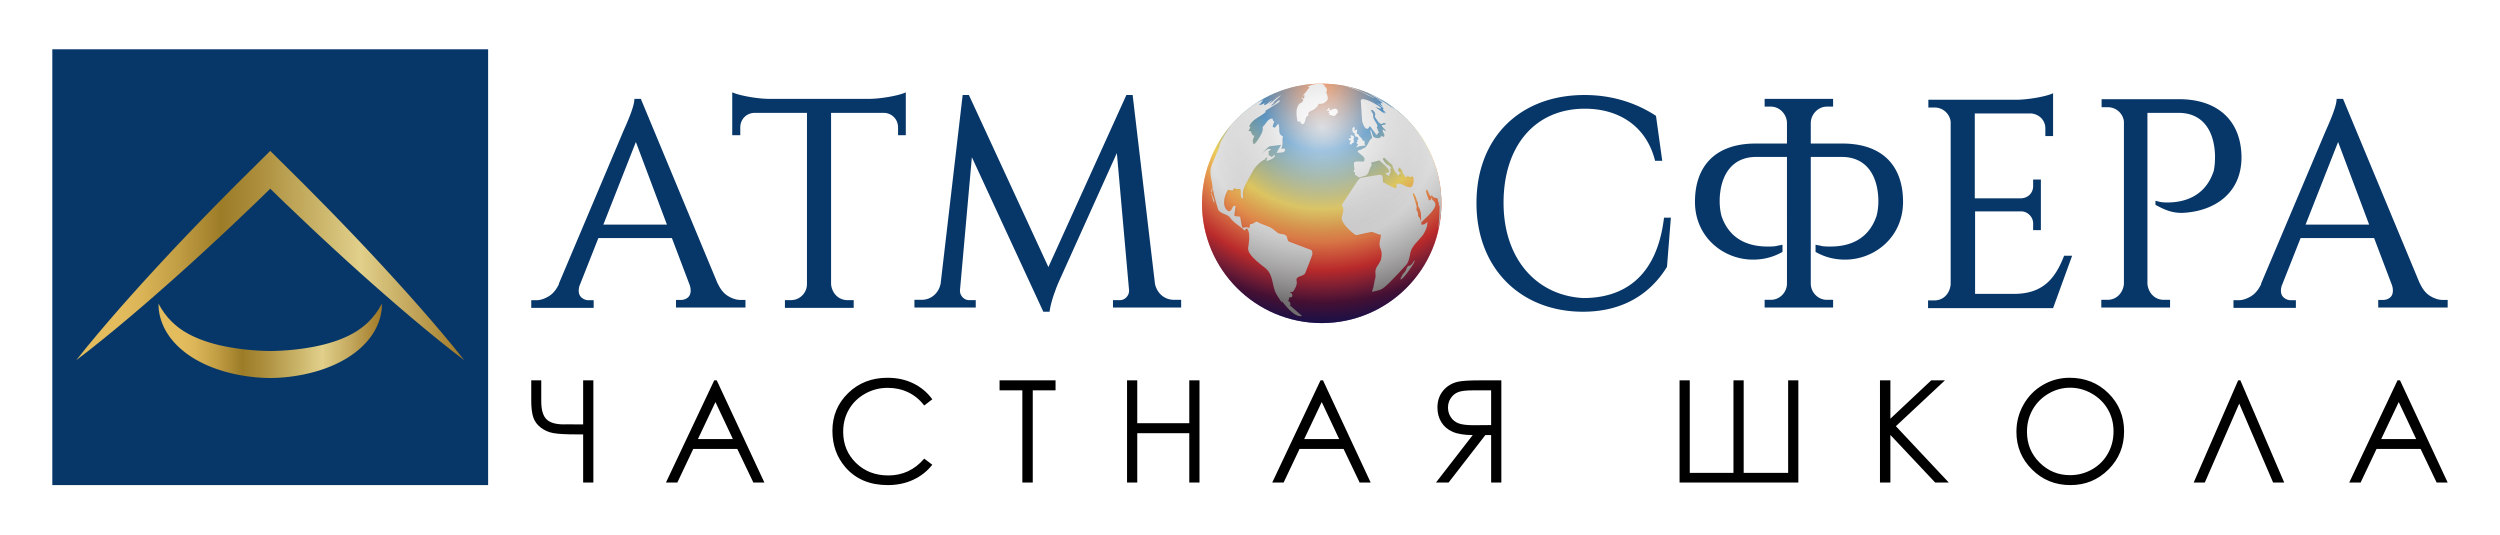 <svg xmlns="http://www.w3.org/2000/svg" width="3199" height="684" fill="none">
    <defs>
        <radialGradient id="Атмосфера_лого_07 1__c" cx="0" cy="0" r="1"
            gradientTransform="translate(1691.23 110.378) scale(307.262)"
            gradientUnits="userSpaceOnUse">
            <stop stop-color="#FC640E" />
            <stop offset=".268" stop-color="#086DBD" />
            <stop offset=".511" stop-color="#FDD93A" />
            <stop offset=".767" stop-color="#F00001" />
            <stop offset="1" stop-color="#010077" />
        </radialGradient>
        <radialGradient id="Атмосфера_лого_07 1__d" cx="0" cy="0" r="1"
            gradientTransform="translate(1682.52 122.181) scale(276.382)"
            gradientUnits="userSpaceOnUse">
            <stop offset=".376" stop-color="#F5F5F5" />
            <stop offset=".531" stop-color="#F0F0F0" />
            <stop offset=".711" stop-color="#E2E2E2" />
            <stop offset=".901" stop-color="#CBCBCB" />
            <stop offset=".995" stop-color="#BDBDBD" />
        </radialGradient>
        <radialGradient id="Атмосфера_лого_07 1__e" cx="0" cy="0" r="1"
            gradientTransform="translate(1682.52 122.18) scale(276.383)"
            gradientUnits="userSpaceOnUse">
            <stop offset=".376" stop-color="#F5F5F5" />
            <stop offset=".531" stop-color="#F0F0F0" />
            <stop offset=".711" stop-color="#E2E2E2" />
            <stop offset=".901" stop-color="#CBCBCB" />
            <stop offset=".995" stop-color="#BDBDBD" />
        </radialGradient>
        <radialGradient id="Атмосфера_лого_07 1__f" cx="0" cy="0" r="1"
            gradientTransform="translate(1682.52 122.181) scale(276.382)"
            gradientUnits="userSpaceOnUse">
            <stop offset=".376" stop-color="#F5F5F5" />
            <stop offset=".531" stop-color="#F0F0F0" />
            <stop offset=".711" stop-color="#E2E2E2" />
            <stop offset=".901" stop-color="#CBCBCB" />
            <stop offset=".995" stop-color="#BDBDBD" />
        </radialGradient>
        <radialGradient id="Атмосфера_лого_07 1__g" cx="0" cy="0" r="1"
            gradientTransform="translate(1682.52 122.181) scale(276.381)"
            gradientUnits="userSpaceOnUse">
            <stop offset=".376" stop-color="#F5F5F5" />
            <stop offset=".531" stop-color="#F0F0F0" />
            <stop offset=".711" stop-color="#E2E2E2" />
            <stop offset=".901" stop-color="#CBCBCB" />
            <stop offset=".995" stop-color="#BDBDBD" />
        </radialGradient>
        <radialGradient id="Атмосфера_лого_07 1__h" cx="0" cy="0" r="1"
            gradientTransform="translate(1682.51 122.179) scale(276.387)"
            gradientUnits="userSpaceOnUse">
            <stop offset=".376" stop-color="#F5F5F5" />
            <stop offset=".531" stop-color="#F0F0F0" />
            <stop offset=".711" stop-color="#E2E2E2" />
            <stop offset=".901" stop-color="#CBCBCB" />
            <stop offset=".995" stop-color="#BDBDBD" />
        </radialGradient>
        <radialGradient id="Атмосфера_лого_07 1__i" cx="0" cy="0" r="1"
            gradientTransform="translate(1682.52 122.181) scale(276.382)"
            gradientUnits="userSpaceOnUse">
            <stop offset=".376" stop-color="#F5F5F5" />
            <stop offset=".531" stop-color="#F0F0F0" />
            <stop offset=".711" stop-color="#E2E2E2" />
            <stop offset=".901" stop-color="#CBCBCB" />
            <stop offset=".995" stop-color="#BDBDBD" />
        </radialGradient>
        <radialGradient id="Атмосфера_лого_07 1__j" cx="0" cy="0" r="1"
            gradientTransform="translate(1682.52 122.181) scale(276.382)"
            gradientUnits="userSpaceOnUse">
            <stop offset=".376" stop-color="#F5F5F5" />
            <stop offset=".531" stop-color="#F0F0F0" />
            <stop offset=".711" stop-color="#E2E2E2" />
            <stop offset=".901" stop-color="#CBCBCB" />
            <stop offset=".995" stop-color="#BDBDBD" />
        </radialGradient>
        <radialGradient id="Атмосфера_лого_07 1__k" cx="0" cy="0" r="1"
            gradientTransform="translate(1682.52 122.181) scale(276.383)"
            gradientUnits="userSpaceOnUse">
            <stop offset=".376" stop-color="#F5F5F5" />
            <stop offset=".531" stop-color="#F0F0F0" />
            <stop offset=".711" stop-color="#E2E2E2" />
            <stop offset=".901" stop-color="#CBCBCB" />
            <stop offset=".995" stop-color="#BDBDBD" />
        </radialGradient>
        <radialGradient id="Атмосфера_лого_07 1__l" cx="0" cy="0" r="1"
            gradientTransform="translate(1682.52 122.181) scale(276.382)"
            gradientUnits="userSpaceOnUse">
            <stop offset=".376" stop-color="#F5F5F5" />
            <stop offset=".531" stop-color="#F0F0F0" />
            <stop offset=".711" stop-color="#E2E2E2" />
            <stop offset=".901" stop-color="#CBCBCB" />
            <stop offset=".995" stop-color="#BDBDBD" />
        </radialGradient>
        <radialGradient id="Атмосфера_лого_07 1__m" cx="0" cy="0" r="1"
            gradientTransform="translate(1691.23 99.578) scale(316.439)"
            gradientUnits="userSpaceOnUse">
            <stop offset=".169" stop-color="#fff" stop-opacity="0" />
            <stop offset=".263" stop-color="#FBFBFB" stop-opacity=".064" />
            <stop offset=".362" stop-color="#EEE" stop-opacity=".13" />
            <stop offset=".463" stop-color="#DAD9D9" stop-opacity=".198" />
            <stop offset=".566" stop-color="#BDBCBC" stop-opacity=".268" />
            <stop offset=".669" stop-color="#989696" stop-opacity=".338" />
            <stop offset=".774" stop-color="#6A6768" stop-opacity=".408" />
            <stop offset=".878" stop-color="#353132" stop-opacity=".478" />
            <stop offset=".91" stop-color="#231F20" stop-opacity=".5" />
        </radialGradient>
        <radialGradient id="Атмосфера_лого_07 1__n" cx="0" cy="0" r="1"
            gradientTransform="translate(1692.15 162.363) scale(147.29)"
            gradientUnits="userSpaceOnUse">
            <stop stop-color="#fff" />
            <stop offset=".133" stop-color="#FBFBFB" stop-opacity=".867" />
            <stop offset=".267" stop-color="#EFEFEF" stop-opacity=".733" />
            <stop offset=".401" stop-color="#DBDBDB" stop-opacity=".599" />
            <stop offset=".536" stop-color="#C0BEBF" stop-opacity=".464" />
            <stop offset=".671" stop-color="#9C9A9A" stop-opacity=".329" />
            <stop offset=".806" stop-color="#706D6E" stop-opacity=".194" />
            <stop offset=".939" stop-color="#3D393A" stop-opacity=".061" />
            <stop offset="1" stop-color="#231F20" stop-opacity="0" />
        </radialGradient>
        <linearGradient id="Атмосфера_лого_07 1__a" x1="97.577" x2="593.974" y1="326.98" y2="326.98"
            gradientUnits="userSpaceOnUse">
            <stop offset=".107" stop-color="#E3BC5D" />
            <stop offset=".164" stop-color="#DBB557" />
            <stop offset=".253" stop-color="#C4A046" />
            <stop offset=".364" stop-color="#A07F2A" />
            <stop offset=".374" stop-color="#9C7C27" />
            <stop offset=".456" stop-color="#A98B39" />
            <stop offset=".621" stop-color="#C9B368" />
            <stop offset=".732" stop-color="#E1D08B" />
            <stop offset=".866" stop-color="#C2A65B" />
            <stop offset="1" stop-color="#A17926" />
        </linearGradient>
        <linearGradient id="Атмосфера_лого_07 1__b" x1="202.826" x2="488.725" y1="436.142"
            y2="436.142" gradientUnits="userSpaceOnUse">
            <stop offset=".107" stop-color="#E3BC5D" />
            <stop offset=".164" stop-color="#DBB557" />
            <stop offset=".253" stop-color="#C4A046" />
            <stop offset=".364" stop-color="#A07F2A" />
            <stop offset=".374" stop-color="#9C7C27" />
            <stop offset=".456" stop-color="#A98B39" />
            <stop offset=".621" stop-color="#C9B368" />
            <stop offset=".732" stop-color="#E1D08B" />
            <stop offset=".866" stop-color="#C2A65B" />
            <stop offset="1" stop-color="#A17926" />
        </linearGradient>
    </defs>
    <path fill="#073769" d="M624.606 620.723H66.945V63.062h557.661v557.661Z" />
    <path fill="url(#Атмосфера_лого_07 1__a)"
        d="M593.974 460.883c-5.862-4.368-11.595-8.867-17.334-13.362-5.707-4.525-11.408-9.057-17.045-13.654-5.673-4.561-11.257-9.213-16.871-13.833l-16.716-13.991-16.576-14.134c-5.527-4.71-10.965-9.511-16.451-14.262-5.494-4.743-10.913-9.562-16.341-14.373-5.42-4.819-10.886-9.59-16.248-14.468l-16.15-14.568-16.03-14.69c-5.328-4.912-10.699-9.78-15.967-14.754l-15.87-14.854c-10.589-9.893-20.999-19.968-31.507-29.944l-31.19-30.267h24.195l-31.171 30.287-15.729 14.997c-5.254 4.988-10.456 10.028-15.77 14.955l-15.872 14.852c-5.27 4.97-10.623 9.858-15.961 14.761l-16.025 14.694-16.154 14.564c-5.364 4.876-10.818 9.66-16.245 14.471-5.435 4.804-10.844 9.633-16.341 14.373l-16.452 14.26-16.58 14.131-16.72 13.986c-5.62 4.615-11.202 9.269-16.878 13.826-5.641 4.594-11.343 9.124-17.054 13.647-5.742 4.49-11.477 8.987-17.344 13.35 4.474-5.782 9.081-11.43 13.68-17.085 4.631-5.623 9.27-11.238 13.972-16.789 4.665-5.588 9.424-11.08 14.147-16.61l14.303-16.45 14.446-16.305 14.573-16.176c4.844-5.405 9.777-10.721 14.684-16.062 4.914-5.334 9.802-10.695 14.779-15.965l14.871-15.872 14.999-15.741c5.004-5.242 9.993-10.5 15.064-15.675l15.153-15.584c5.028-5.218 10.167-10.323 15.255-15.481l15.296-15.438 30.879-30.584 12.105-11.989 12.09 11.989 30.86 30.604c10.175 10.315 20.448 20.53 30.542 30.927l15.155 15.582c5.074 5.172 10.044 10.449 15.057 15.682l14.995 15.746 14.875 15.867c4.98 5.268 9.855 10.641 14.777 15.967 4.914 5.335 9.836 10.662 14.684 16.063 4.855 5.395 9.759 10.739 14.574 16.174l14.449 16.302 14.309 16.445c4.726 5.525 9.485 11.018 14.154 16.603 4.704 5.548 9.344 11.161 13.978 16.781 4.604 5.651 9.212 11.296 13.692 17.074Z" />
    <path fill="url(#Атмосфера_лого_07 1__b)"
        d="m488.725 388.623-.151 4.051c-.111 1.321-.04 2.932-.388 4.845a146.912 146.912 0 0 1-1.219 6.725c-.694 2.422-1.417 5.189-2.489 8.109-1.158 2.87-2.399 6.067-4.202 9.221-1.612 3.313-3.873 6.449-6.199 9.898-1.253 1.626-2.596 3.261-3.979 4.95-1.393 1.675-2.964 3.218-4.516 4.897-6.396 6.437-14.19 12.56-23.057 17.804-8.858 5.26-18.718 9.764-29.166 13.336a204.697 204.697 0 0 1-32.785 8.192 214.609 214.609 0 0 1-17.166 2.191c-2.893.251-5.805.476-8.738.611l-4.448.153-2.272.043-1.935.007c-3.322.028-6.148-.08-9.134-.198a202.18 202.18 0 0 1-8.739-.601 217.037 217.037 0 0 1-17.169-2.176 204.907 204.907 0 0 1-32.793-8.18c-10.451-3.569-20.315-8.071-29.176-13.332-8.872-5.242-16.664-11.375-23.065-17.812-1.552-1.682-3.122-3.226-4.515-4.903-1.379-1.694-2.73-3.323-3.981-4.952-2.325-3.452-4.581-6.595-6.197-9.907-1.798-3.159-3.043-6.355-4.197-9.228-1.068-2.923-1.793-5.691-2.484-8.114a163.835 163.835 0 0 1-1.186-6.652c-.345-1.903-.3-3.604-.408-4.924-.131-2.663-.145-4.054-.145-4.054l2.071 3.484 1.088 1.872c.392.685.789 1.438 1.352 2.196l3.552 5.206c1.541 1.803 3.005 3.876 4.841 5.928 1.961 1.976 3.771 4.241 6.19 6.259 4.522 4.242 10.026 8.431 16.515 12.134 12.866 7.539 29.424 13.374 48.014 17.233a300.331 300.331 0 0 0 29.09 4.457c5.002.555 10.074.933 15.146 1.251 2.536.156 5.072.245 7.594.356 2.472.082 5.112.13 7.257.106l2.165.01 1.827-.018 3.744-.093c2.522-.108 5.059-.185 7.595-.347 5.073-.311 10.145-.691 15.149-1.236a300.633 300.633 0 0 0 29.098-4.444c18.595-3.853 35.163-9.688 48.032-17.238 1.57-.976 3.213-1.857 4.676-2.871 1.452-1.024 2.878-2.039 4.326-2.997 2.674-2.101 5.29-4.129 7.512-6.282 2.414-2.023 4.227-4.287 6.185-6.266.988-.987 1.7-2.082 2.521-3.064.779-1.005 1.575-1.951 2.314-2.87l3.519-5.132c.559-.743.966-1.531 1.363-2.235l1.098-1.912 2.065-3.487Z" />
    <path fill="#000"
        d="M746.194 543.035v-56.354h13.067v130.753h-13.067v-61.599h-9.407c-13.022 0-22.533-.533-28.548-1.6-5.999-1.066-11.377-3.392-16.103-6.977-4.741-3.586-7.97-7.971-9.718-13.156-1.749-5.185-2.623-12.34-2.623-21.466v-25.955h12.8v26.71c0 10.948 2.208 18.622 6.608 23.037 4.414 4.4 11.762 6.607 22.058 6.607l9.23-.089 3.985.089h11.718Zm170.946-56.354 60.977 130.753h-14.119l-20.562-43.021h-56.325l-20.37 43.021h-14.578l61.777-130.753h3.2Zm-1.645 27.777-22.414 47.333h44.71l-22.296-47.333Zm277.475-3.511-10.31 7.911c-5.69-7.408-12.52-13.022-20.49-16.844-7.97-3.823-16.72-5.734-26.26-5.734-10.43 0-20.09 2.504-28.98 7.511-8.89 5.008-15.78 11.733-20.67 20.178-4.89 8.444-7.33 17.94-7.33 28.488 0 15.941 5.47 29.244 16.4 39.911 10.93 10.666 24.73 16 41.38 16 18.31 0 33.63-7.171 45.95-21.511l10.31 7.822c-6.52 8.296-14.65 14.711-24.4 19.244-9.74 4.533-20.63 6.8-32.66 6.8-22.88 0-40.92-7.615-54.14-22.844-11.08-12.859-16.62-28.385-16.62-46.577 0-19.141 6.71-35.244 20.14-48.311 13.42-13.066 30.23-19.599 50.44-19.599 12.21 0 23.23 2.414 33.07 7.244 9.83 4.829 17.89 11.6 24.17 20.311Zm86.08-11.467v-12.799h71.64v12.799h-29.16v117.954h-13.33V499.48h-29.15Zm163.12-12.799h13.07v54.843h66.57v-54.843h13.07v130.753h-13.07v-63.11h-66.57v63.11h-13.07V486.681Zm250.77 0 60.97 130.753h-14.12l-20.56-43.021h-56.32l-20.37 43.021h-14.58l61.78-130.753h3.2Zm-1.65 27.777-22.41 47.333h44.71l-22.3-47.333Zm229.83 102.976h-13.06v-60.71h-7.39l-47.03 60.71h-16.16l47.02-60.71c-10.96-.059-19.55-1.467-25.77-4.222-6.23-2.77-11.01-6.844-14.36-12.237-3.35-5.407-5.02-11.659-5.02-18.785 0-8.548 2.43-15.733 7.29-21.585 4.86-5.837 11.17-9.659 18.93-11.437 5.16-1.185 14.99-1.777 29.51-1.777h26.04v130.753Zm-36.13-117.954c-8.96 0-15.36.771-19.23 2.312-3.85 1.54-6.96 4.103-9.35 7.688-2.37 3.585-3.55 7.571-3.55 11.956 0 4.503 1.17 8.577 3.51 12.222 2.36 3.644 5.62 6.296 9.79 7.955 4.2 1.659 10.65 2.489 19.38 2.489l22.52-.178V499.48h-23.07Zm277.24 105.599h55.91V486.681h13.07v118.398h56.89V486.681h13.06v130.753h-151.99V486.681h13.06v118.398Zm243.39-118.398h13.33v49.066l52.27-49.066h17.56l-62.8 58.665 67.68 72.088h-17.4l-57.31-60.903v60.903h-13.33V486.681Zm242.64-3.289c19.8 0 36.36 6.607 49.71 19.822 13.35 13.214 20.02 29.481 20.02 48.799 0 19.14-6.65 35.377-19.97 48.71-13.32 13.333-29.54 20-48.7 20-19.39 0-35.76-6.637-49.09-19.911-13.35-13.274-20.02-29.333-20.02-48.177 0-12.563 3.04-24.207 9.11-34.933 6.09-10.726 14.37-19.125 24.86-25.199 10.5-6.074 21.85-9.111 34.08-9.111Zm.57 12.711c-9.67 0-18.84 2.518-27.51 7.555-8.66 5.052-15.43 11.837-20.29 20.385-4.88 8.533-7.31 18.044-7.31 28.548 0 15.54 5.39 28.666 16.17 39.362 10.77 10.711 23.74 16.059 38.94 16.059 10.15 0 19.54-2.459 28.18-7.378 8.64-4.933 15.38-11.659 20.21-20.192 4.84-8.548 7.26-18.029 7.26-28.474 0-10.385-2.42-19.762-7.26-28.162-4.83-8.385-11.65-15.096-20.43-20.148-8.79-5.037-18.11-7.555-27.96-7.555Zm274.06 121.331h-14.22l-43.34-101.02-44.04 101.02h-14.22l56.89-130.753h2.84l56.09 130.753Zm148.19-130.753 60.98 130.753h-14.12l-20.57-43.021h-56.32l-20.37 43.021h-14.58l61.78-130.753h3.2Zm-1.65 27.777-22.41 47.333h44.71l-22.3-47.333Z" />
    <path fill="#073769"
        d="M1111.44 126.526c15.24 0 39.24-4.196 47.62-8.385v54.852h-9.9v-9.902c0-10.281-7.62-18.286-17.91-18.666h-67.8v219.416c1.14 11.048 9.14 20.191 20.95 20.191h7.99v9.902h-87.99v-9.902h8c10.66 0 19.81-8.764 20.19-19.812V144.425h-67.428c-10.282.38-17.9 8.385-17.9 18.666v9.902h-10.289v-54.852c9.143 4.189 32.385 8.385 48 8.385h126.467Zm366.44 236.556c2.67 12.566 12.57 20.571 24.38 20.571h9.14v9.902h-87.23v-9.523h9.14c6.1 0 11.43-5.713 11.43-11.806v-.767l-15.62-175.604-73.52 163.039c-1.91 4.188-3.81 8.756-5.34 13.332-3.04 7.997-6.09 17.899-7.23 26.663h-8l-91.43-197.707-15.23 170.277v.767c0 6.093 5.33 11.806 11.42 11.806h8.77v9.523h-78.47v-9.902h9.14c11.81 0 21.71-8.005 24.38-20.571l28.19-241.511h7.99l101.72 220.174 99.8-220.174h8l28.57 241.511Zm660.17-84.566-4.95 62.85c-20.19 33.143-54.85 57.523-107.43 57.523-79.61 0-136.37-55.239-136.37-139.039 0-82.661 54.48-138.279 138.28-138.279 37.71 0 68.19 11.427 91.42 26.663l8.01 57.523h-9.15c-11.05-44.191-46.09-66.666-89.9-66.666-63.99 0-104 48-104 120.38 0 72.372 42.67 118.848 102.1 121.89 51.04 0 94.09-26.284 103.23-102.845h8.76Zm219.4-94.854c51.42 0 77.7 28.568 77.7 74.664 0 44.95-36.18 73.897-74.27 73.897-12.2 0-25.15-2.663-37.71-9.902v-9.143c1.9.379 3.8.766 6.09 1.145 3.43 1.139 8.38 1.139 12.95 1.139 19.05 0 47.61-5.327 59.04-39.237 1.15-4.188 2.29-11.04 2.29-18.279v-3.05c-1.14-32.377-16.76-54.093-46.85-54.093h-39.62v162.659c.38 11.048 9.52 20.191 20.57 20.191h8v9.902h-87.62v-9.902h8c11.05 0 20.19-9.143 20.57-20.191V200.803h-39.23c-30.1 0-45.71 21.716-46.86 54.093v3.05c0 7.239 1.15 14.091 2.29 18.279 11.43 33.91 40 39.237 59.04 39.237 4.57 0 9.53 0 12.96-1.139 2.28-.379 4.18-.766 6.09-1.145v9.143c-12.57 7.239-25.52 9.902-37.71 9.902-38.09 0-74.29-28.947-74.29-73.897 0-46.096 26.29-74.664 77.72-74.664h39.99v-26.664c-.38-11.047-9.52-20.57-20.57-20.57h-8v-9.902h87.62v9.902h-8c-11.05 0-20.19 9.523-20.57 20.57v26.664h40.38Zm269.67 210.652h-159.98v-9.902h7.99c11.81 0 19.81-8.764 20.95-20.571V155.853c-1.14-10.282-9.9-18.287-20.57-18.287h-7.99v-9.902h111.98c15.25 0 39.24-4.188 47.62-8.377v54.852h-9.9v-9.902c0-10.289-7.62-17.907-17.9-19.045h-72.38V253.75h59.42c8.77-.379 15.24-6.852 15.24-15.615v-8.377h9.91v64.754h-9.91v-8.757c0-8.005-6.85-14.856-14.47-15.243h-59.81v105.523h49.9c37.33 0 52.95-20.191 64-48.759h10.28l-24.38 67.038Zm161.12-267.409c50.28 0 79.99 28.189 79.99 75.043-.38 46.855-36.56 68.951-76.18 70.468-12.19 0-20.57-3.043-33.9-10.281v-5.334c1.14.379 2.66.758 4.19 1.145 2.66.759 6.09 1.139 11.05 1.139 18.66 0 47.61-5.714 59.04-39.616v.379c1.14-4.947 1.9-11.048 1.9-18.279v-3.05c-1.14-33.144-17.14-54.093-46.47-54.093h-40v219.036c1.15 11.048 9.14 20.191 20.95 20.191h8v9.902h-87.99v-9.902h8c11.81 0 19.8-9.143 20.95-20.191V155.473c-1.15-10.281-9.9-18.286-20.57-18.286h-8v-10.282h99.04Zm308.2 235.892v-.366c3.51 7.751 8 13.244 13.49 16.479 5.49 3.265 10.74 4.882 15.75 4.882h6.38v9.735h-88.87v-9.735h6.38c3.23 0 6.13-1.007 8.63-2.99 2.48-2.014 3.73-5.005 3.73-9.003 0-2.258-.37-4.516-1.1-6.744l-22.89-60.393h-94.11l-24.02 60.759v-.366c-.73 2.747-1.13 5.005-1.13 6.744 0 3.998 1.31 7.05 3.94 9.186 2.62 2.106 5.58 3.174 8.82 3.174h6.38v9.765h-79.87v-9.765h6.38c4.98 0 10.22-1.618 15.75-4.883 5.49-3.235 9.98-8.606 13.49-16.113h-.37l83.25-196.864c2.5-5.493 4.73-10.741 6.74-15.746 1.74-4.242 3.3-8.636 4.7-13.122 1.35-4.517 2.05-8.118 2.05-10.895h8.24l98.26 236.261Zm-64.88-75.377-39.73-105.74-41.62 105.74h81.35ZM918.284 362.797v-.366c3.509 7.751 7.995 13.244 13.488 16.479 5.493 3.265 10.742 4.882 15.747 4.882h6.378v9.735h-88.865v-9.735h6.378c3.235 0 6.134-1.007 8.636-2.99 2.472-2.014 3.723-5.005 3.723-9.003 0-2.258-.366-4.516-1.098-6.744l-22.888-60.393H765.67l-24.017 60.759v-.366c-.733 2.747-1.129 5.005-1.129 6.744 0 3.998 1.312 7.05 3.936 9.186 2.625 2.106 5.585 3.174 8.82 3.174h6.378v9.765h-79.863v-9.765h6.378c4.975 0 10.224-1.618 15.747-4.883 5.493-3.235 9.979-8.606 13.488-16.113h-.366l83.25-196.864a381.121 381.121 0 0 0 6.744-15.746c1.74-4.242 3.296-8.636 4.7-13.122 1.342-4.517 2.044-8.118 2.044-10.895h8.24l98.264 236.261Zm-64.879-75.377-39.733-105.74-41.624 105.74h81.357Z" />
    <path fill="url(#Атмосфера_лого_07 1__c)"
        d="M1691.23 413.427c84.61 0 153.2-68.588 153.2-153.195 0-84.608-68.59-153.195-153.2-153.195-84.61 0-153.19 68.587-153.19 153.195 0 84.607 68.58 153.195 153.19 153.195Z" />
    <g fill="#212121" opacity=".2">
        <path
            d="M1751.51 120.717c1.11.461 2.33.98 4.74 2.018.8.36 1.84.829 2.7 1.231-3.78-1.8-7.66-3.45-11.61-4.931 2.04.812 3.06 1.222 4.17 1.682Z"
            opacity=".2" />
        <path
            d="M1834.88 257.83c-.13-1.289-.31-3.014-.44-4.303-.23 2.52-.42 4.512-3.73 5.207-1.03-4.395-3.66-8.33-3.77-12.993.34-.284.79-.669 1.14-.962 2.18 2.511 2.36 6.111 4.65 8.555.41-.184.95-.443 1.36-.627.11-.394.25-.921.35-1.315 1.28 3.232 1.29 3.265 7.08 4.697-.32-40.268-16.17-76.836-41.86-103.994a153.164 153.164 0 0 0-40.36-27.962c-.11-.067-.23-.117-.35-.167-.84-.368-1.84-.812-2.61-1.155 6.45 3.189 6.65 3.29 7.15 3.549-3.63-1.532-7.12-3.415-10.75-4.947 2.36 1.063 17.1 7.81 28.33 15.588-1.88-1.206-3.76-2.445-5.64-3.65 3.49 2.712 7.34 4.956 10.47 8.129-8.14-5.174-15.7-11.252-24.27-15.756-3.18-1.465-6.27-3.139-9.53-4.42 5.53 2.947 17.03 9.083 21.39 11.829-1.85-.779-1.85-.779-10.41-4.655 8.47 5.007 8.47 5.007 9.81 6.07-.89-.477-2.06-1.13-2.91-1.666.32.753.97 1.674 1.56 2.235-.75-.368-1.72-.938-2.41-1.423-.22 1.39-.32 1.959 2.78 5.073-2.91-.778-4.57-3.549-7.29-4.613 2.47 2.88 5.91 4.613 8.57 7.267-.38-.042-.9-.092-1.29-.126-.05 1.574-.05 1.574 3.9 5.325-1.64-.109-1.64-.109-4.06-1.599.86 1.323 2.21 2.177 3.2 3.374-.33-.042-.33-.042-13.09-9.335 6.88 2.336 6.88 2.336 7.18 2.378.06-.41.14-.955.19-1.365-2.34-2.754-25.4-15.864-25.71-8.999l1.71 26.052c.12.478 3.02 11.712 7.36 9.695 1.42-.653 1.49-2.411 2.68-3.248 6.7 9.175 8.29 11.352 8.88 11.41 1.13-2.427 1.13-2.427 2.61-2.913-.85-2.143-1.98-5.006-2.83-7.158.33-.251.77-.594 1.1-.845-.78-5.601-7.07-9.234-5.56-15.639-2.02-2.947-2.02-2.947-2.9-5.073.34-.209.79-.486 1.14-.695 5.62 3.005 4.29 7.149 3.72 8.916 5.69 8.757 7.22 11.118 11.69 7.853.89.192 1.98.803 2.71 1.339-1.53 1.499-3.67 1.013-5.45 1.708.38 3.231 4.02 4.077 5 6.865l-.52.963h-.01c-.48-.746-1.35-1.583-2.06-2.11-.4.075-.94.184-1.34.268.07 2.101 1.52 4.688 2.43 6.588-.38.687-.64 1.783-.54 2.57-.82-.276-1.9-.761-2.64-1.213-.37.15-.85.36-1.22.51-1.52 3.868-9.35 1.984-10.4-.644-1.08-2.663-1.5-5.526-2.62-8.18-.99 1.072-.99 1.072 1.67 10.624-5.68 3.223-4.89 12.34-12.54 13.772-1.41 2.344-4.69 1.063-6.21 3.189 2.37 4.63 11.63 6.714 8.21 13.203-4.19.828-8.64-1.248-12.7 1.096-.44 2.696.28 6.379.59 9.1-.55.72-1.17 1.85-1.26 2.755.55.293 1.27.669 1.81.962.09 1.131.18 2.277.25 3.424 2.67.084 4.03 4.404 7.13 2.612 2.5-1.456 5.82-.803 8-3.114 3.13-3.323 3.04-8.296 5.97-11.729-.11-1.339-.29-2.57-.49-3.8 9.96-2.537 9.96-2.537 10.21-2.772 16.63 14.358 14.9 15.488 7.44 16.66 1.63 1.164 3.82 2.713 5.45 3.868-.45-3.198 3.79-6.162.76-9.435.32-.251.77-.594 1.09-.846.34.201.77.469 1.11.679-.46-2.428-3.22-3.123-4-5.308-.37.134-.86.318-1.22.444-3-2.252-5.17-6.045-6.2-8.096.48-.594 1.45-1.13 2.21-1.222 8.29 7.911 8.29 7.911 9.87 8.874 1.92 8.355 8.32 14.249 8.38 14.274.34-.712.54-1.825.42-2.604 1.83.41 1.83.41 2.94.184-1.06-.778-2.67-1.959-4.75-5.508.38-.084.89-.193 1.26-.268.27-.737.27-1.867-.01-2.604 6.36 1.825 4.3 10.582 10.39 12.608.62-.611 1.23-1.658 1.47-2.486 2.37 3.156 3.01 2.712 5.4 1.088 4.39 2.193 1.08 13.353-1.15 13.855a8.35 8.35 0 0 1-2.64.159 3.28 3.28 0 0 1-.2-.184c.05.059.11.117.16.184-5.41-.51-9.77-5.793-15.64-4.286-.38 1.021-.38 1.021-.47 4.814l-1.27.837c-4.34-1.105-15.99-7.828-16.07-7.895-.01-10.289-.01-10.289-13.36-7.894-15.37 2.754-15.37 2.754-15.59 2.662-1.32 1.072-2.22 2.52-3.33 3.776l-.43.393h-.02l-19.91 30.306c2.71 5.55 2.71 5.55.03 15.488-2.01 7.425 13.81 20.209 13.97 20.334 1.4 1.064 3.38 2.713 5.13 2.83.5.034 1.13-.301 1.61-.435 3.15-.837 16.75-3.608 16.78-3.608 4.55 0 8.09 3.482 12.6 3.599-.22 5.635-3.35 11.135-.8 16.903 2.28 5.174 1.94 8.388 1.17 13.202-.87 5.542-5.52 9.226-7.08 14.433-1.09 3.642.55 7.426-.57 11.068-1.65 5.324-1.6 11.067-4.09 16.165.16.352.38.821.54 1.172 11.15-2.561 11.15-2.561 15.55-6.094 6.9-5.517 26.87-27.359 27.91-28.69 4.82-6.128 3.54-14.366 7.21-20.896 4.4-7.861 12.34-13.001 16.36-21.164 2.76-5.6 3.28-8.706 3.28-12.482-3.47 3.131-5.24 3.357-7.48 3.633-.11-.929-.29-2.16-.45-3.081 14.45-13.687 24-22.72 14.03-28.991Z"
            opacity=".2" />
        <path
            d="M1748.47 182.445h-2.36c-.87-2.954-2.01-3.975-3.3-4.919-.73-.539-.73-.539-2.77-3.94-1.98.759-1.75-.693-1.45-2.532.26-1.633.33-2.174.05-2.692-.73-1.341-2.12 1.714-3.18.617-.19-.189-.2-.329.02-.953.31-.854.62-2.122-.33-3.262-2.45.711-2.72 1.372-2.19 5.445.15 1.097.25 1.489 1.25 1.731.85.207.91.324 1.12.71.58 1.103.2 2.427.8 3.526.28.512.32.577.63.964 2.19-.411 2.73.578 2.9.902.01.019 1 2.011.94 2.319-.16.862-1.28.302-1.56 1.01-.23.57 0 1.251.24 1.972.09.279.22.661 0 .824-.4.304-1.47-.196-1.35.468.22 1.263 1.47 1.676 2.14 2.566-.26.216-.51.42-2.79 4.048 2.67-1.646 4.61-2.099 10.93-2.549 1.28-.091 1.63-.401 1.05-.921-.27-.346-.83-.721-.89-1.154-.21-1.368.12-2.722.1-4.085v-.095Z"
            opacity=".2" />
        <path
            d="M1731.61 175.28c-.34.029-1.12.096-1.2.93-.09.982.92 1.591.87 2.557-.75.556-1.69.231-2.5.495-.3.095-.98.315-.77 1.122.53 2.112 1.63 1.466 2.09 1.19.36-.209.45-.21.49-.008.01.01.03 1.42-1.1 3.537-.19.342-.35.639-.25.878.21.531 1.42 1.314 1.58 1.386.1.042.27.113.42-.018.48-.416.4-1.146.87-1.565.56-.493 1.4-.394 1.94-.921.18-.172.35-.462.45-.689.07-.143.58-1.475-.42-4.286.51-.862.77-1.295.8-1.858.07-1.221-1.89-2.681-3.27-2.75ZM1714 144.455c-.81-4.854-5.69-2.749-5.89-2.657-.59.26-1.23.364-1.8.671-.5.27-.82.773-1.34 1.023a.728.728 0 0 1-.42.025c-.29-.067-.79-.286-.87-.998-.12-1.065-.29-1.268-1.32-2.049-1.65.08-.65 1.332.02 2.16-.65-.26-1.11-.26-1.33-.236-.95.101-1.34 1.153-1.01 1.461.21.191.82.135 1.36.086.59-.054 1.19-.085 1.5.17.38.306.71 1.815-1.55 1.864 1.3.456 2.16.996 2.36 1.481.34.831-.84.959-1.13 1.532.01.037.01.093.04.123.15.174.84.164 1.57.153 1.34-.019 2.33.995 3.59 1.219.62.111 1.32.237 2.09-.077a4.904 4.904 0 0 0 1.54-.989c.66-.664 1.01-1.557 1.66-2.231.23-.242.64-.015.85-.317.14-.201.27-1.332.08-2.414Zm98.13 191.304c-1.28 1.109-1.85 2.732-2.93 3.987-1.29 1.499-2.41 2.291-3.66 2.568-.83.186-1.55.346-2.09 1.06-.11.143-.24.341-.33.492-1.13 1.772-1.59 3.867-2.73 5.628-.98 1.505-2.54 2.524-3.43 4.106-2.83 5.074-2.75 5.916-2.72 6.233 3.16.622 15.01-17.142 16.55-19.953 1.31-2.395 1.83-3.815 1.55-4.222a.54.54 0 0 0-.21.101Zm-86.66-222.752c2.92.841 2.92.841 17.18 6.123 3.28 1.216 6.18 3.195 9.3 4.734 7.07 3.49 7.76 3.572 9.12 3.734-6.88-3.158-13.45-6.957-20.48-9.822-2.7-1.102-9.73-3.824-16.6-5.301-.97-.208-3.02-.629-3.86-.735 1.98.525 4.07.637 6 1.389-.22-.042-.44-.089-.66-.122Zm-169.38 148.764c.38-4.4-2.79-8.422-3.65-12.691-.16.444-.34.888-.55 1.333 1.95 3.58 1.77 7.953 4.2 11.358Zm59.98-131.53c.14-.084.28-.172.43-.255-.12.067-.26.155-.43.255Zm35.94 181.32c-3.28-1.716-1.8-6.062-4.48-8.111-3.2-2.446-7.65-1.127-10.84-3.604-1.43-1.112-2.79-2.31-4.2-3.453-6.54-5.32-15.18-6.309-22.17-10.71-2.8 1.071-5.02 3.601-8.36 3.336-.54 3.778-.54 3.778-1.86 5.143-1.33-1.513-1.33-1.513-7.83-.51-.8-.93-.8-.93-3.12-13.926-2.37-1.079-5.22.04-7.46-1.635.37-4.01 1.07-7.976 1.52-11.977-3.61-2.65-4.12 4.894-7.13 6.265-3.32 1.518-13.51-7.863-2.57-27.308 5.51 1.021 5.51 1.021 6.53.612.12-.896.67-2.094 1.34-2.701 2.54 1.098 2.54 1.098 8.07 1.097 1.14 3.785-.19 7.911 1.61 11.606l2.07.473c-1.3-10.64-1.3-10.64 13.41-36.994.05-.089 6.15-9.427 14.5-12.992.11-.466.27-1.087.39-1.553l.02.127c1.05-.379 1.98-.992 2.99-1.46-1.59 2.723-1.59 2.723-1.37 5.094 6.56-2.251 8.74-3.562 10.6-6.372l-.47-1.713c-1.28.877-2.23 2.143-3.56 2.964-1.44-.709-2.64-1.828-4.13-2.477.29-3.605.29-3.605-.21-4.937.97-.372 2.25-1.056 2.92-1.839l-.8-1.311c-2.55.136-4.09.217-10.79 6.506 7.36-8.318 9.91-9.642 9.94-9.653l15.08-1.967c-1.87 3.049-4.17 7.22-5.95 10.318 9.7-.598 9.7-.598 11.01-3.638-.25-.564-.57-1.316-.81-1.88-3.27.309-3.27.309-4.29-.159 3.03-4.829.81-10.463 2.37-15.517-7.6-2.689-3.08-11.038-6.1-15.992-1.83 1.445-2.6 3.912-4.81 4.999a17.238 17.238 0 0 1-2.49-1.546c.68-1.935 1.59-4.515 2.28-6.451-1.45-.76-1.45-.76-2.49-3.819-6.72.552-8.12 7.32-12.44 10.672.16 1.763.46 5.044-1.63 9.12-.07.125-6.51 12.502-9.77 13.079-1.01-1.805-1.05-1.875-1.33-4.769a1587.4 1587.4 0 0 1 2.12-6.251c-2.24-.04-2.24-.04-4.76-5.515-.83-.3-2.04-.422-2.92-.345 2.42-3.911 2.42-3.911 2.42-5.338l-1.46-.113c3.81-10.031 14.45-12.38 21.32-18.973-.22-.372-.51-.869-.73-1.241 16.65-10.416 16.65-10.416 18.41-12.153v-1.841c-4.24 1.799-6.45 6.692-11.36 7.463 4.02-3.608 4.02-3.608 4.99-5.072-.87.589-2.08 1.329-3.03 1.788 4.08-3.172 7.55-7.029 11.54-10.299-6.16 2.479-10.09 8.197-15.99 11.063 3.86-3.843 3.86-3.843 4.24-4.535-3.43 1.623-5.77 4.956-9.51 6.104-.27-.331-.62-.772-.89-1.102.33-.556.76-1.298 1.09-1.854-4.55 3.074-5.96 2.707-7.46 2.318 2.37-1.497 2.37-1.497 5.26-5.634-1.37.707-2.71 1.458-4.07 2.173 4.45-3.165 4.45-3.165 4.89-3.511-.17.067-.17.067-8.49 4.472 2.51-1.686 4.32-2.792 5.26-3.361a153.457 153.457 0 0 0-30.94 23.914 147.773 147.773 0 0 0-6.01 6.361c.04-.035.09-.081.13-.115-5.92 7.243-17.57 25.805-16.59 29.396l-7.74 18.615c-1.59 3.811-2.25 5.388-3.16 8.766-2.28 8.43 1.99 16.835 1.88 25.256.11-.173.22-.346.34-.521.85 8.828 7.03 28.508 7.08 28.599 3.44 5.986 11.52 5.181 15.4 10.514 4.88 6.834 12.67 10.372 18.4 16.25 2.01-2.457 2.01-2.457 3.08-2.819 2.26 3.715 4.21 6.925 1.5 24.754-1.23 8.033 11.44 17.903 21.61 25.835 11.29 8.797 8.31 23.794 15.03 34.575 5.52 8.85 5.85 9.076 7.27 10.027-.47-.836-.98-2.032-1.22-2.962 15.08 20.774 23.35 20.786 26.2 19.827l-15.99-13.946c.41-.13.95-.305 1.36-.435-.93-3.842-.93-3.842-2.85-4.387-.01-.447-.01-1.043-.02-1.491l1.23-.768c-.2-.438-.47-1.021-.66-1.459.22-.369.53-.862.76-1.231.89-.029 2.08-.197 2.96-.4 1.12-2.06 1.16-2.14-.18-4.843-.42-.134-.98-.313-1.39-.447-.02-.476-.06-1.111-.08-1.587 2.26.873 2.82.485 3.96-.943.06-.069 5.39-7.442 3.98-12.715-1.8-6.716 8.3-5.484 10.91-9.924.08-.135 8.99-22.409 9.21-24.213.33-3.575-.92-4.954-1.52-5.616l-28-10.547Zm-99.57-62.481c.84-2.217 1.17-4.432 1.2-6.646-1.46 2.328-1.62 4.518-1.2 6.646Zm147.42-127.11c-1.05-1.858-.65-2.003.07-2.266.29-.639-.14-1.22-.16-1.834l.53-.52c-.51-1.021-.67-2.197-1.38-3.134-.61-.817-1.67-1.061-2.34-1.808.27-.432.37-.453 1.18-.619-.05-.072-.11-.171-.16-.24-.23-.259-4.13-2.266-4.15-2.267-11.25.008-17.89 3.421-18.47 4.503.89-.409 2-.919 2.89.169-8.89 11.364-8.89 11.364-8.77 11.76.87-.566 1.16-1.866 2.43-1.914-.5 1.473.05 3.11-.71 4.541-1.25.248-1.84-1.263-3.05-1.124-.15.485-.15.485 2.21 2.91-.18 1.575-2.07 3.608-3.28 3.918-.91.233-2.29.584-4.3 5.292-2.67 6.234.11 18.104.14 18.208.04.105.17.21.27.258 1.17.563 2.34-.634 3.51.005.16.088.14.422.1.603-.36 1.88 2.26 2.915 3.21 2.541 1.83-.719 2.37-2.832 3.35-6.666.6-2.339.86-2.655 1.52-3.025.73-.412 1.36-.767 1.58-1.17.23-.435.29-.552.25-1.873-.06-1.945.67-2.924 5.07-4.885 2.08-.925 2.5-1.268 3.51-2.097.25-.204.55-.508.79-.722 2.06-1.858 2.55-2.3 2.93-2.837.51-.724.13-1.743.79-2.418.23-.229.55-.264 1.6-.174 5.08.443 8.38-3.046 9.55-4.567 1.91-2.459-.67-8.493-.71-8.548Z"
            opacity=".2" />
    </g>
    <path fill="url(#Атмосфера_лого_07 1__d)"
        d="M1818.17 282.775c-1.17-4.126-2.69-5.539-3.6-6.383.55-4.784-1.34-6.687-2.25-7.602.71-3.459 1.03-5.038-3.92-18.523-1.67-4.572.85-2.622.89-2.579.03.045 3.48 5.315 3.34 8.623.43.442 1.01 1.048 1.59 2.737.58 1.664.12 3.451.61 5.126.06.196.29.379.41.541.38.498 1.67 2.437 2.53 6.496.61 2.912.62 3.64.65 12.547-.07-.295-.17-.69-.25-.983Zm-10.58-34.709c-1.17-3.015-2.94-6.983-4.73-8.77 2.26 1.976 4.46 7.952 4.87 9.13-.04-.108-.09-.252-.14-.36Zm-14.49-25.432.01-.001-.02.003h.01v-.002Zm51.27 37.6c0-65.636-41.27-121.636-99.27-143.448h-.01c4.08 1.622 4.08 1.622 8.91 3.702.92.409 2.14.965 3.05 1.394-.88-.396-2.07-.923-2.96-1.318 6.66 3.288 6.66 3.288 7.2 3.572-3.76-1.58-7.35-3.544-11.12-5.112.16.067 16.46 7.29 28.65 15.725-1.89-1.206-3.75-2.438-5.64-3.644 3.49 2.709 7.34 4.954 10.47 8.125-8.14-5.175-15.69-11.251-24.26-15.755-3.19-1.467-6.27-3.14-9.54-4.424 5.53 2.95 17.04 9.088 21.39 11.834-1.84-.777-1.84-.777-10.41-4.656 8.47 5.004 8.47 5.003 9.81 6.068-.89-.473-2.06-1.13-2.91-1.667.32.755.97 1.68 1.57 2.237-.76-.367-1.73-.939-2.41-1.422-.23 1.387-.32 1.961 2.77 5.074-2.91-.78-4.56-3.547-7.29-4.617 2.47 2.88 5.91 4.615 8.58 7.269l-1.3-.126c-.05 1.572-.05 1.572 3.9 5.33-1.64-.109-1.64-.109-4.06-1.601.86 1.322 2.21 2.174 3.2 3.369-.33-.039-.33-.039-13.09-9.328 6.88 2.334 6.88 2.334 7.19 2.377.05-.411.13-.958.19-1.368-2.35-2.752-25.4-15.866-25.72-8.999l1.71 26.052c.12.479 3.03 11.71 7.36 9.697 1.41-.656 1.5-2.411 2.68-3.252 6.7 9.174 8.29 11.354 8.88 11.414 1.13-2.432 1.13-2.432 2.61-2.914l-2.83-7.157 1.1-.851c-.78-5.593-7.07-9.226-5.56-15.634-2.02-2.949-2.02-2.949-2.9-5.073.34-.209.8-.488 1.14-.698 5.62 3.008 4.29 7.149 3.72 8.918 5.69 8.76 7.22 11.114 11.69 7.857.89.185 1.98.796 2.71 1.339-1.53 1.494-3.67 1.009-5.45 1.708.38 3.227 4.02 4.073 5 6.863l-.52.963h-.01c-.48-.744-1.35-1.584-2.05-2.115-.41.082-.94.19-1.35.271.07 2.105 1.52 4.687 2.43 6.587-.38.69-.64 1.789-.53 2.569-.83-.271-1.9-.762-2.65-1.212l-1.23.511c-1.51 3.87-9.33 1.983-10.39-.644-1.08-2.66-1.5-5.528-2.62-8.176-.99 1.065-.99 1.065 1.67 10.622-5.68 3.219-4.89 12.336-12.54 13.77-1.41 2.341-4.69 1.059-6.21 3.193 2.37 4.628 11.63 6.712 8.22 13.196-4.2.835-8.64-1.248-12.71 1.097-.44 2.702.28 6.385.59 9.104-.56.718-1.17 1.85-1.26 2.756.55.287 1.27.671 1.82.958.08 1.135.17 2.276.25 3.422 2.66.084 4.03 4.408 7.12 2.615 2.51-1.452 5.83-.803 8-3.11 3.13-3.329 3.04-8.3 5.97-11.731-.11-1.341-.3-2.576-.49-3.803 9.96-2.535 9.96-2.535 10.21-2.767 16.63 14.351 14.9 15.487 7.45 16.661 1.63 1.159 3.81 2.705 5.44 3.865-.45-3.202 3.79-6.159.76-9.437.33-.254.76-.592 1.09-.845.33.202.78.472 1.11.675-.46-2.428-3.22-3.121-4.01-5.301-.36.133-.85.31-1.21.443-2.99-2.255-5.17-6.044-6.2-8.101.47-.59 1.46-1.131 2.21-1.217 8.3 7.912 8.3 7.912 9.87 8.875 1.92 8.351 8.32 14.245 8.38 14.271.34-.713.55-1.824.42-2.606 1.83.414 1.83.414 2.94.184-1.06-.78-2.66-1.959-4.75-5.511l1.26-.266c.27-.732.27-1.868 0-2.598 6.35 1.825 4.29 10.575 10.39 12.608.61-.615 1.22-1.66 1.46-2.494 2.37 3.159 3.01 2.72 5.4 1.088 4.39 2.197 1.08 13.36-1.15 13.855-6.76 1.502-11.51-5.874-18.32-4.126-.38 1.021-.38 1.021-.47 4.813l-1.26.839c-4.35-1.107-16-7.829-16.08-7.889-.01-10.292-.01-10.292-13.36-7.9-15.37 2.755-15.37 2.755-15.59 2.667-1.32 1.068-2.22 2.519-3.33 3.776l-.43.394h-.02l-19.91 30.299c2.71 5.557 2.71 5.557.03 15.487-2 7.43 13.82 20.215 13.98 20.338 1.39 1.064 3.37 2.711 5.12 2.827.5.033 1.13-.301 1.62-.43 3.14-.836 16.74-3.611 16.77-3.611 4.54-.001 8.09 3.483 12.6 3.603-.21 5.636-3.35 11.133-.8 16.899 2.29 5.175 1.94 8.39 1.17 13.206-.87 5.537-5.51 9.227-7.08 14.428-1.09 3.644.55 7.43-.57 11.073-1.65 5.317-1.6 11.061-4.09 16.166.16.35.38.817.54 1.167 11.15-2.564 11.15-2.564 15.55-6.089 6.9-5.52 26.87-27.366 27.91-28.693 4.83-6.129 3.55-14.363 7.21-20.895 4.41-7.865 12.34-13.002 16.36-21.167 2.76-5.602 3.28-8.707 3.28-12.477-3.47 3.129-5.24 3.351-7.48 3.633-.11-.929-.28-2.165-.45-3.086 14.45-13.683 24-22.722 14.03-28.988-.13-1.291-.31-3.011-.44-4.302-.23 2.52-.41 4.51-3.73 5.205-1.03-4.397-3.66-8.327-3.77-12.992.34-.289.8-.675 1.14-.964 2.18 2.512 2.36 6.109 4.65 8.56.41-.191.95-.445 1.36-.635.11-.393.25-.916.35-1.308 1.29 3.264 1.29 3.264 7.25 4.734.65 2.23.73 4.624 1.91 6.705-.28.854-.33 2.108-.16 2.989.28-.292.66-.681.94-.972 0 .159.08 16.348-1.86 29.538 1.59-3.337 2.41-10.024 3.66-20.146.29-3.882.44-7.804.44-11.761Z" />
    <path fill="url(#Атмосфера_лого_07 1__e)"
        d="M1746.22 180.292c.02 1.363-.31 2.717-.1 4.085.06.432.63.807.89 1.153.58.521.23.831-1.05.922-6.32.45-8.26.902-10.93 2.548 2.28-3.628 2.53-3.832 2.79-4.047-.67-.89-1.92-1.304-2.14-2.567-.11-.663.95-.164 1.35-.467.22-.164.09-.545 0-.824-.24-.722-.47-1.403-.24-1.973.28-.708 1.4-.148 1.56-1.01.06-.308-.93-2.299-.94-2.318-.17-.325-.7-1.313-2.9-.902-.31-.387-.35-.453-.63-.965-.6-1.099-.21-2.423-.8-3.526-.2-.386-.27-.502-1.12-.709-1-.242-1.1-.634-1.24-1.732-.53-4.072-.27-4.734 2.18-5.444.95 1.139.64 2.407.33 3.262-.22.624-.21.764-.02.953 1.06 1.097 2.45-1.958 3.18-.617.29.518.22 1.059-.05 2.691-.3 1.839-.53 3.292 1.45 2.532 2.04 3.401 2.04 3.401 2.78 3.941 1.29.943 2.42 1.964 3.29 4.919h2.36v.095Z" />
    <path fill="url(#Атмосфера_лого_07 1__f)"
        d="M1732.63 175.781c-.03.563-.28.996-.79 1.858.99 2.812.48 4.144.41 4.287-.09.226-.27.516-.45.689-.54.526-1.38.427-1.94.92-.47.42-.39 1.149-.87 1.566-.15.13-.32.059-.42.017-.16-.071-1.36-.854-1.58-1.385-.09-.24.06-.536.25-.879 1.13-2.116 1.11-3.526 1.11-3.537-.05-.202-.14-.2-.49.008-.47.276-1.57.922-2.1-1.19-.2-.806.48-1.027.77-1.121.81-.265 1.75.06 2.51-.495.04-.967-.97-1.576-.87-2.558.07-.833.85-.901 1.19-.929 1.38.068 3.34 1.529 3.27 2.749Z" />
    <path fill="url(#Атмосфера_лого_07 1__g)"
        d="M1711.76 142.206c.18 1.083.05 2.213-.09 2.414-.21.302-.62.075-.85.317-.65.674-1 1.567-1.66 2.232-.1.101-.64.623-1.54.988-.76.314-1.47.188-2.09.078-1.26-.225-2.25-1.239-3.59-1.219-.73.01-1.42.02-1.57-.154-.02-.03-.03-.086-.04-.122.29-.574 1.47-.702 1.13-1.533-.2-.485-1.06-1.024-2.36-1.48 2.26-.05 1.94-1.558 1.55-1.865-.31-.255-.91-.224-1.49-.17-.54.05-1.16.106-1.36-.086-.34-.308.05-1.359 1-1.461.22-.023.68-.024 1.33.237-.67-.829-1.67-2.081-.02-2.161 1.03.781 1.21.984 1.32 2.05.08.711.58.93.87.998.12.028.31.029.42-.026.52-.249.84-.752 1.34-1.023.57-.306 1.21-.41 1.8-.67.21-.092 5.08-2.198 5.9 2.656Z" />
    <path fill="url(#Атмосфера_лого_07 1__h)"
        d="M1840.47 294.474c-.18.756-.49 2.058-.62 2.28-.14-.269 1.53-7.165 1.54-7.231-.26 2.067-.76 4.238-.92 4.951Z" />
    <path fill="url(#Атмосфера_лого_07 1__i)"
        d="M1808.54 337.632c-1.54 2.81-13.39 20.575-16.54 19.952-.04-.317-.12-1.158 2.72-6.232.88-1.582 2.44-2.602 3.42-4.106 1.14-1.762 1.6-3.856 2.73-5.628.09-.151.23-.349.33-.493.54-.713 1.26-.874 2.09-1.059 1.25-.278 2.38-1.07 3.66-2.568 1.08-1.255 1.65-2.879 2.93-3.987a.556.556 0 0 1 .21-.102c.28.407-.24 1.828-1.55 4.223Z" />
    <path fill="url(#Атмосфера_лого_07 1__j)"
        d="M1721.74 110.227c6.87 1.476 13.9 4.199 16.6 5.301 7.03 2.864 13.6 6.664 20.49 9.822-1.37-.163-2.06-.245-9.13-3.734-3.12-1.539-6.01-3.519-9.3-4.735-14.25-5.281-14.25-5.281-17.18-6.123.22.033.44.081.67.122-1.94-.751-4.02-.863-6.01-1.388.84.106 2.89.527 3.86.735" />
    <path fill="url(#Атмосфера_лого_07 1__k)"
        d="M1679.28 325.475c-.22 1.804-9.13 24.079-9.21 24.214-2.6 4.44-12.7 3.208-10.91 9.923 1.42 5.274-3.92 12.647-3.98 12.716-1.14 1.427-1.69 1.815-3.96.943.03.476.06 1.11.08 1.586.42.134.97.313 1.39.448 1.34 2.702 1.3 2.783.18 4.843-.87.203-2.06.37-2.96.399-.23.37-.53.862-.76 1.231.2.438.46 1.022.66 1.459l-1.23.769c.01.447.01 1.043.02 1.49 1.92.545 1.92.545 2.85 4.387l-1.36.436 15.99 13.946c-2.85.959-11.12.946-26.2-19.828.25.93.75 2.127 1.22 2.963-1.41-.952-1.75-1.178-7.27-10.028-6.72-10.781-3.74-25.778-15.03-34.575-10.17-7.931-22.83-17.802-21.61-25.835 2.71-17.829.76-21.038-1.49-24.754-1.08.363-1.08.363-3.09 2.82-5.73-5.879-13.52-9.417-18.4-16.25-3.88-5.333-11.96-4.529-15.4-10.514-.05-.091-6.23-19.771-7.07-28.599-5.13 7.236 2.69 13.101 2.1 19.857-2.43-3.405-2.24-7.778-4.2-11.358 5.22-11.099-3.13-22.144-.13-33.234.92-3.378 1.57-4.956 3.16-8.767l7.74-18.614c-.98-3.592 10.67-22.154 16.59-29.397-.04.035-.09.081-.13.115a154.26 154.26 0 0 1 23.86-21.674c4.34-3.18 8.85-6.137 13.52-8.855-.75.447-2.74 1.635-5.69 3.616 8.32-4.406 8.32-4.406 8.49-4.472-.44.345-.44.345-4.89 3.51 1.36-.715 2.7-1.466 4.07-2.173-2.89 4.137-2.89 4.137-5.26 5.635 1.5.388 2.92.756 7.46-2.319-.33.556-.76 1.298-1.09 1.855.27.33.63.771.89 1.101 3.74-1.147 6.08-4.48 9.52-6.104-.39.692-.39.692-4.25 4.535 5.9-2.866 9.83-8.583 16-11.062-4 3.269-7.47 7.126-11.55 10.299.95-.459 2.16-1.199 3.04-1.789-.98 1.464-.98 1.464-5 5.073 4.91-.772 7.12-5.664 11.36-7.463v1.84c-1.75 1.738-1.75 1.738-18.41 12.153.22.373.51.869.74 1.242-6.87 6.592-17.52 8.941-21.33 18.973l1.46.112c0 1.428 0 1.428-2.42 5.339.88-.078 2.09.045 2.92.345 2.52 5.474 2.52 5.474 4.76 5.515-.64 1.875-1.48 4.375-2.12 6.25.28 2.894.32 2.965 1.33 4.77 3.26-.578 9.7-12.955 9.77-13.079 2.09-4.076 1.79-7.357 1.63-9.12 4.32-3.353 5.72-10.12 12.44-10.673 1.04 3.06 1.04 3.06 2.49 3.82-.69 1.935-1.6 4.516-2.28 6.451.7.531 1.71 1.153 2.49 1.545 2.21-1.087 2.98-3.553 4.81-4.998 3.03 4.954-1.5 13.302 6.11 15.992-1.57 5.053.65 10.687-2.38 15.516 1.02.468 1.02.468 4.29.159.24.564.56 1.317.81 1.881-1.31 3.039-1.31 3.039-11.01 3.638 1.78-3.098 4.09-7.27 5.95-10.318l-15.08 1.967c-.03.011-2.58 1.334-9.94 9.653 6.7-6.289 8.24-6.371 10.79-6.506.24.393.57.918.81 1.311-.68.782-1.96 1.467-2.93 1.838.5 1.332.5 1.332.22 4.937 1.48.649 2.68 1.769 4.12 2.478 1.33-.821 2.28-2.088 3.56-2.965l.47 1.713c-1.85 2.811-4.03 4.121-10.6 6.372-.22-2.37-.22-2.37 1.37-5.093-1 .468-1.94 1.081-2.99 1.459l-.02-.126a85.96 85.96 0 0 0-.39 1.553c-8.35 3.564-14.45 12.902-14.5 12.992-14.71 26.353-14.71 26.353-13.41 36.993l-2.07-.472c-1.79-3.695-.47-7.821-1.61-11.606-5.53 0-5.53 0-8.07-1.098-.67.607-1.22 1.805-1.33 2.701-1.03.41-1.03.41-6.54-.611-10.94 19.444-.75 28.825 2.57 27.308 3.01-1.371 3.53-8.916 7.13-6.265-.45 4-1.15 7.967-1.52 11.976 2.24 1.676 5.09.557 7.46 1.636 2.32 12.996 2.32 12.996 3.12 13.925 6.5-1.002 6.5-1.002 7.83.51 1.32-1.364 1.32-1.364 1.86-5.143 3.34.265 5.56-2.265 8.36-3.336 6.99 4.401 15.63 5.39 22.17 10.711 1.41 1.142 2.77 2.34 4.2 3.452 3.19 2.478 7.64 1.159 10.84 3.605 2.68 2.048 1.2 6.395 4.48 8.11l28.01 10.547c.6.663 1.84 2.042 1.51 5.616Z" />
    <path fill="url(#Атмосфера_лого_07 1__l)"
        d="M1695.35 109.301c.05.068.11.168.16.24-.81.165-.91.187-1.17.618.66.747 1.72.992 2.33 1.808.71.937.87 2.113 1.38 3.134-.16.156-.37.364-.52.521.02.614.44 1.194.15 1.834-.72.262-1.12.407-.06 2.266.03.054 2.61 6.088.71 8.548-1.18 1.52-4.48 5.009-9.56 4.567-1.04-.091-1.37-.055-1.6.173-.66.676-.27 1.694-.79 2.418-.38.537-.87.979-2.93 2.837-.24.215-.54.518-.79.722-1.01.829-1.43 1.172-3.5 2.097-4.41 1.962-5.14 2.94-5.08 4.886.04 1.321-.02 1.438-.25 1.873-.21.402-.85.758-1.58 1.17-.66.369-.92.685-1.52 3.024-.98 3.835-1.52 5.947-3.35 6.667-.95.373-3.57-.661-3.2-2.542.03-.18.05-.515-.11-.602-1.17-.64-2.34.557-3.51-.005-.1-.048-.23-.153-.27-.259-.03-.104-2.81-11.974-.14-18.208 2.01-4.708 3.39-5.059 4.3-5.291 1.22-.311 3.1-2.344 3.28-3.919-2.36-2.424-2.36-2.424-2.21-2.909 1.21-.139 1.8 1.371 3.05 1.124.76-1.431.21-3.069.71-4.542-1.27.048-1.56 1.348-2.43 1.914-.12-.396-.12-.396 8.77-11.76-.89-1.087-2-.578-2.89-.168.58-1.083 7.22-4.495 18.47-4.504.02.002 3.92 2.008 4.15 2.268Z" />
    <path fill="url(#Атмосфера_лого_07 1__m)"
        d="M1691.23 413.427c84.61 0 153.2-68.588 153.2-153.195 0-84.608-68.59-153.195-153.2-153.195-84.61 0-153.19 68.587-153.19 153.195 0 84.607 68.58 153.195 153.19 153.195Z" />
    <path fill="url(#Атмосфера_лого_07 1__n)"
        d="M1691.23 413.427c84.61 0 153.2-68.588 153.2-153.195 0-84.608-68.59-153.195-153.2-153.195-84.61 0-153.19 68.587-153.19 153.195 0 84.607 68.58 153.195 153.19 153.195Z"
        opacity=".77" />
</svg>